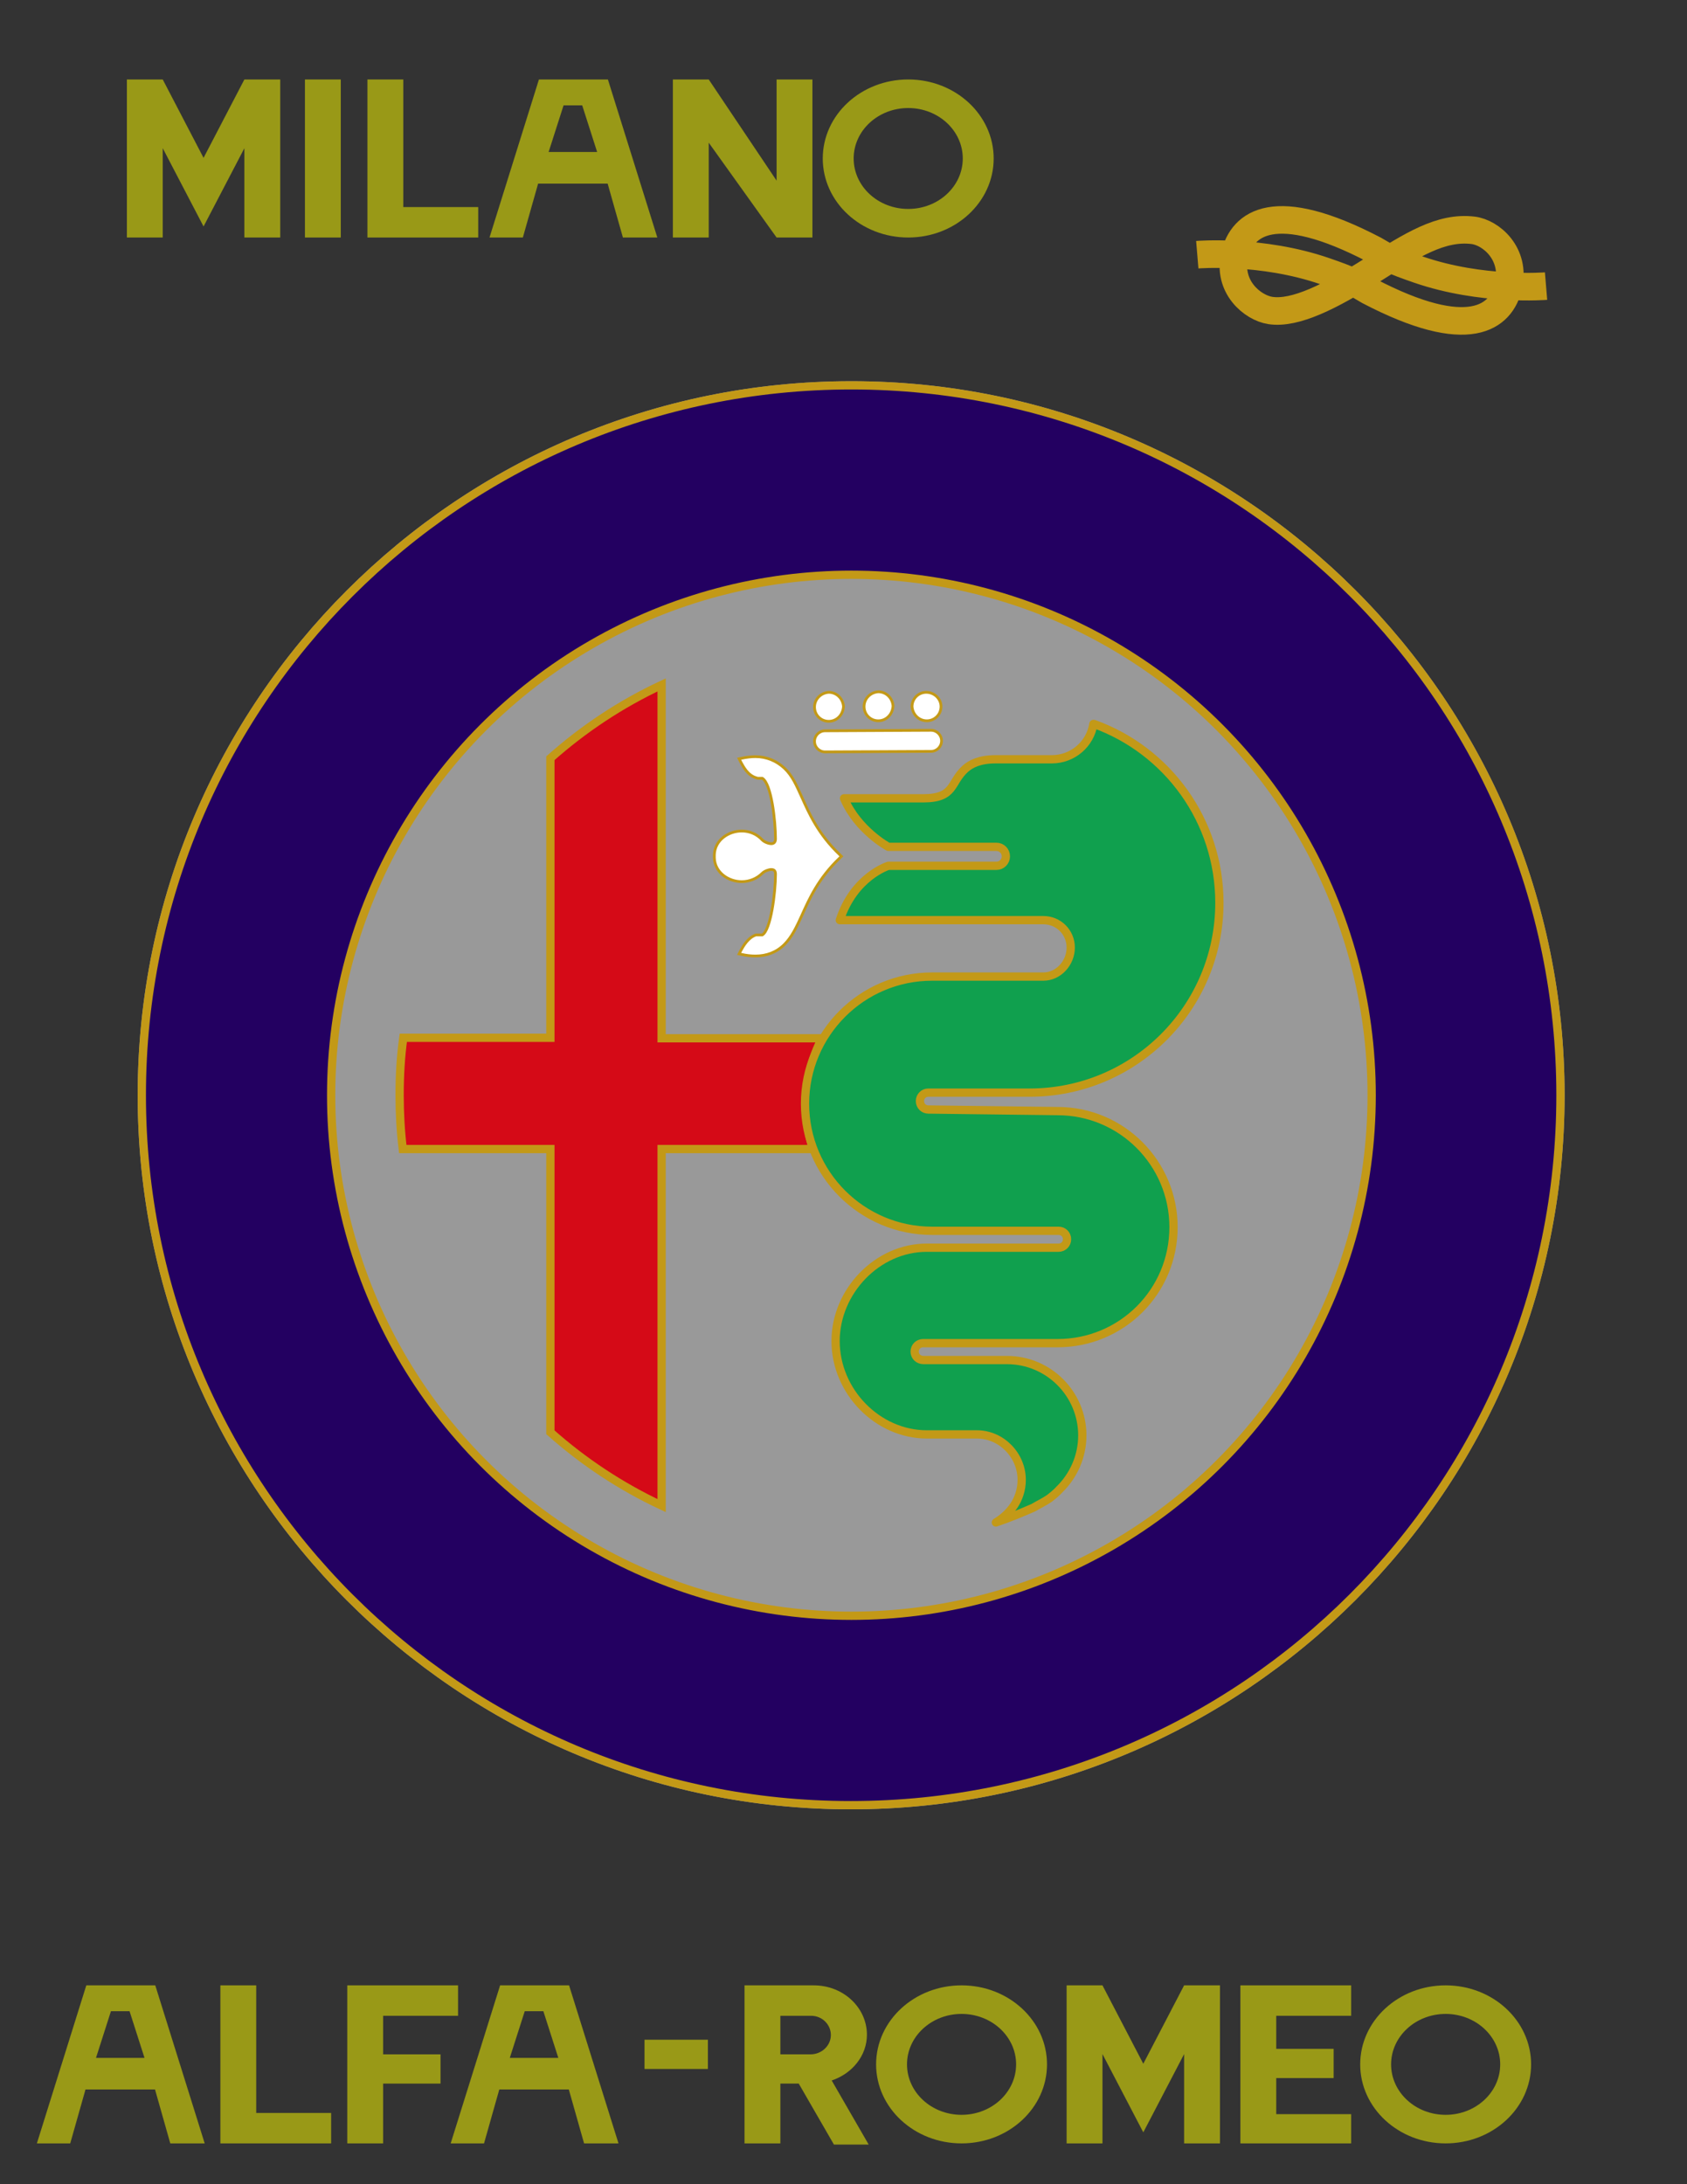 <?xml version="1.0" encoding="utf-8"?>
<!-- Generator: Adobe Illustrator 16.0.0, SVG Export Plug-In . SVG Version: 6.00 Build 0)  -->
<!DOCTYPE svg PUBLIC "-//W3C//DTD SVG 1.1//EN" "http://www.w3.org/Graphics/SVG/1.1/DTD/svg11.dtd">
<svg version="1.1" xmlns="http://www.w3.org/2000/svg" xmlns:xlink="http://www.w3.org/1999/xlink" x="0px" y="0px" width="612px"
	 height="792px" viewBox="0 0 612 792" enable-background="new 0 0 612 792" xml:space="preserve">
<rect x="0" y="0" width="612" height="792" fill="#333333" stroke="none"/>
<g id="Layer_1">
	<g id="alfa_romeo_copy">
		<path fill="#0167AE" stroke="#999999" stroke-width="3" stroke-miterlimit="3.864" d="M308.869,139.725
			c-142.099,0-257.423,115.324-257.423,257.422S166.579,654.57,308.678,654.57c142.099,0,257.422-115.324,257.422-257.423
			S450.968,139.725,308.869,139.725z"/>
		
			<ellipse fill="#999999" stroke="#FFFFFF" stroke-width="3" stroke-miterlimit="3.864" cx="308.869" cy="397.147" rx="164.475" ry="164.475"/>
		<path fill="#FFFFFF" d="M269.089,319.691c2.869,0,5.546-1.147,7.458-3.06c0.765-0.765,2.295-1.339,3.251-1.339
			c1.147,0,1.53,0.574,1.53,1.721c0,6.694-1.721,20.272-4.781,21.994c0,0,0,0-0.191,0c-0.191,0-0.383,0-0.574,0
			c-0.191,0-0.574,0-0.765,0c-0.191,0-0.574,0-0.765,0c-2.869,0.957-4.59,4.017-5.546,5.738l-0.574,1.147l0.957,0.191
			c1.721,0.382,3.251,0.574,4.972,0.574c4.017,0,7.65-1.339,10.519-4.208c2.677-2.678,4.398-6.312,6.311-10.519
			c2.678-5.929,5.929-13.387,13.77-20.846l0.574-0.574l-0.574-0.574c-7.841-7.458-11.092-14.917-13.77-20.846
			c-1.913-4.208-3.442-7.841-6.311-10.519c-2.869-2.677-6.502-4.207-10.519-4.207c-1.53,0-3.251,0.191-4.972,0.574l-0.957,0.191
			l0.574,1.147c0.957,1.722,2.486,4.781,5.546,5.738c0.191,0,0.382,0.191,0.765,0.191c0.191,0,0.574,0,0.765,0
			c0.191,0,0.383,0,0.574,0c0.191,0,0.191,0,0.191,0c3.251,1.913,4.781,15.3,4.781,21.994c0,1.147-0.574,1.721-1.53,1.721
			c-0.957,0-2.486-0.574-3.251-1.339c-1.913-2.104-4.59-3.251-7.458-3.251c-4.781,0-9.754,3.251-9.945,8.606v1.147
			C259.335,316.44,264.308,319.691,269.089,319.691z"/>
		<path fill="#D50A17" stroke="#FFFFFF" stroke-width="3" stroke-miterlimit="3.864" d="M292.421,400.398
			c0-8.606,2.104-16.83,5.737-23.906h-58.14V248.355c-14.726,6.885-28.305,15.874-40.354,26.584v101.362h-53.359
			c-0.956,6.885-1.339,13.77-1.339,20.846c0,6.693,0.383,13.196,1.148,19.508h53.55v102.701
			c12.049,10.71,25.627,19.698,40.354,26.584V416.655h54.889C293.377,411.491,292.421,406.137,292.421,400.398z"/>
		
			<path fill="#10A04E" stroke="#FFFFFF" stroke-width="3" stroke-linecap="round" stroke-linejoin="round" stroke-miterlimit="3.864" d="
			M383.647,402.885c23.333,0,42.075,18.934,42.075,42.075c0,23.333-18.742,42.075-42.075,42.075h-48.769
			c-1.722,0-3.061,1.339-3.061,3.06c0,1.722,1.339,3.061,3.252,3.061h0.191h30.217h-0.191c15.109,0,27.35,12.239,27.35,27.349
			c0,7.65-3.252,14.727-8.415,19.698c0,0-0.957,1.147-3.443,3.061c-1.912,1.339-4.016,2.295-5.929,3.442
			c-4.398,1.912-8.988,3.825-13.578,5.355c4.781-2.869,9.371-8.033,9.371-15.492c0-8.797-7.268-16.447-16.256-16.447h-1.53H336.6
			h-0.382c-17.786,0-33.086-15.491-33.086-33.851c0-17.978,15.109-33.852,33.086-33.852c0,0,44.561,0,47.813,0
			c1.721,0,3.06-1.339,3.06-3.061c0-1.721-1.339-3.06-3.06-3.06c-3.252,0-45.9,0-45.9,0c-25.437,0-46.091-20.655-46.091-46.092
			c0-25.436,20.655-46.091,46.091-46.091h0.383h39.971c5.547,0,9.945-4.973,9.945-10.519c0-5.546-4.398-9.945-9.945-9.945h-1.721
			h-72.102c5.164-15.874,17.595-19.699,17.595-19.699h39.207c1.912,0,3.442-1.53,3.442-3.442s-1.53-3.442-3.442-3.442h-39.207
			c0,0-11.092-5.929-16.064-17.595h28.688c11.666,0,9.754-5.737,15.3-10.71c1.912-1.721,5.164-3.442,10.901-3.442h20.464
			c7.649,0,13.961-5.546,15.108-12.814h0.191c26.584,9.563,45.518,34.999,45.518,64.834c0,38.059-30.791,68.85-68.85,68.85h-36.721
			c-1.721,0-3.06,1.339-3.06,3.06c0,1.722,1.339,3.061,3.06,3.061L383.647,402.885"/>
		<path fill="#FFFFFF" d="M405.45,193.657c-3.634-5.354-9.563-9.753-16.639-12.24c-4.017-1.53-8.224-2.295-12.432-2.295
			c-10.519,0-18.551,5.164-21.42,13.579c-4.207,12.24,3.825,25.054,19.316,30.6c4.207,1.53,8.415,2.295,12.431,2.295l0,0
			c10.328,0,18.36-5.164,21.421-13.77C410.231,205.706,409.275,199.204,405.45,193.657z M396.652,207.619
			c-1.721,4.781-5.737,7.459-11.475,7.459c-2.486,0-4.973-0.574-7.65-1.53c-9.18-3.251-13.578-9.753-11.093-16.83
			c1.53-4.781,5.738-7.268,11.284-7.268c2.486,0,4.973,0.382,7.65,1.53C394.549,194.231,398.947,200.734,396.652,207.619z"/>
		<path fill="#FFFFFF" d="M474.683,238.601l-25.628,5.738l3.061-26.775l-11.857-10.901v0.956c-0.191,1.913-0.766,3.634-1.913,4.781
			l-26.201,25.437l8.798,8.224l19.125-18.551l-3.825,30.026l0.765,0.765l28.879-6.693l-15.873,21.611l8.797,8.224l25.437-33.66
			L474.683,238.601z"/>
		<path fill="#FFFFFF" d="M328.185,196.718c4.591-2.486,7.077-7.077,7.077-13.005c0-9.371-6.503-15.874-16.065-15.874l-36.337,0.382
			l0.574,0.765c0.956,1.147,1.721,2.869,1.913,4.398l0.382,36.912l11.857-0.191l-0.191-11.475l17.595-0.191l8.033,11.284
			l13.388-0.191l-9.372-12.431L328.185,196.718z M318.049,188.876l-20.655,0.191v-11.284l20.847-0.191
			c3.251,0,5.354,2.295,5.354,5.737C323.403,186.581,321.491,188.685,318.049,188.876z"/>
		<path fill="#FFFFFF" d="M184.748,203.794l0.765,0.382c1.147,0.574,2.104,1.913,2.486,3.442v0.191l0.765,42.075l10.519-6.12
			l-0.191-8.224l22.567-13.005l6.885,4.399l10.519-6.12l-39.397-25.436L184.748,203.794z M198.709,224.449l-0.383-17.021
			l14.152,9.18L198.709,224.449z"/>
		<path fill="#FFFFFF" d="M80.899,372.285c0.574-0.191,1.338-0.383,1.912-0.383c0.765,0,1.722,0.191,2.295,0.574l0.191,0.191
			l33.278,25.627l1.912-12.049l-6.693-4.972l3.825-25.627l7.841-2.678l1.721-11.857L82.62,356.029l-2.678,16.639L80.899,372.285z
			 M107.482,358.897l-2.486,15.683l-13.579-10.328L107.482,358.897z"/>
		<path fill="#FFFFFF" d="M480.037,299.228l5.738-3.251l10.9,21.038l8.415-4.59l-10.9-21.038l5.546-3.06l15.683,30.218l8.415-4.59
			l-22.377-43.031l-0.382,0.957c-0.766,1.912-2.295,3.251-3.442,3.825l-31.557,17.021l21.994,42.458l8.224-4.59L480.037,299.228z"/>
		<path fill="#FFFFFF" d="M514.271,341.303c-1.147,0-2.104,0.191-3.252,0.191c-12.431,2.104-19.507,15.683-16.829,31.939
			c2.485,14.917,11.666,25.054,22.949,25.054c1.147,0,2.295,0,3.252-0.191c12.431-2.104,19.507-15.683,16.639-32.13
			C534.735,351.63,525.363,341.303,514.271,341.303z M518.479,386.055c-0.573,0.191-1.339,0.191-1.912,0.191
			c-6.12,0-10.901-5.546-12.432-14.344c-1.529-9.753,1.913-16.83,8.989-17.978c0.573-0.191,1.147-0.191,1.912-0.191
			c6.12,0,10.901,5.546,12.432,14.152C528.997,377.831,525.555,384.908,518.479,386.055z"/>
		<path fill="#FFFFFF" d="M142.099,289.091l-13.961,27.731L99.45,301.905l-6.503,13.196l0.957-0.191
			c0.574-0.191,1.147-0.191,1.913-0.191c1.147,0,2.295,0.191,3.06,0.574l32.512,17.021l19.508-38.633L142.099,289.091z"/>
		<path fill="#FFFFFF" d="M165.431,243.191l-15.874,17.212l-6.694-6.502l22.95-24.863l-6.885-6.694l-32.895,35.764h0.957
			c1.53,0.191,3.251,0.765,4.398,1.53l0,0l26.393,25.437l8.224-8.798l-9.563-9.18l15.874-17.404L165.431,243.191z"/>
		<path fill="#FFFFFF" d="M299.306,272.644c-2.104,0-3.825-1.721-3.825-3.825c0-2.104,1.721-3.825,3.825-3.825l38.441-0.191
			c2.104,0,3.825,1.721,3.825,3.825c0,2.104-1.721,3.825-3.825,3.825L299.306,272.644z"/>
		<path fill="#FFFFFF" d="M336.218,261.36c-2.869,0-5.164-2.295-5.355-5.164c0-2.869,2.295-5.164,5.164-5.164
			c2.868,0,5.354,2.295,5.354,5.164S339.086,261.36,336.218,261.36z"/>
		<path fill="#FFFFFF" d="M318.622,261.36c-2.868,0-5.163-2.295-5.163-5.164s2.295-5.164,5.163-5.355
			c2.869,0,5.164,2.295,5.355,5.164C323.786,259.065,321.491,261.36,318.622,261.36z"/>
		<path fill="#FFFFFF" d="M300.645,261.551c-2.869,0-5.164-2.295-5.164-5.164c0-2.869,2.295-5.164,5.164-5.355
			c2.869,0,5.164,2.295,5.355,5.164C305.809,259.256,303.514,261.551,300.645,261.551z"/>
	</g>
</g>
<g id="Layer_2">
	<g id="alfa_romeo_copy_1_">
		<path fill="#230061" stroke="#C39917" stroke-width="3" stroke-miterlimit="3.864" d="M308.869,139.725
			c-142.099,0-257.423,115.324-257.423,257.422S166.579,654.57,308.678,654.57c142.099,0,257.422-115.324,257.422-257.423
			S450.968,139.725,308.869,139.725z"/>
		
			<ellipse fill="#999999" stroke="#C39917" stroke-width="3" stroke-miterlimit="3.864" cx="308.869" cy="397.147" rx="188.737" ry="188.737"/>
		<path fill="#FFFFFF" stroke="#C39917" stroke-miterlimit="10" d="M269.089,319.691c2.869,0,5.546-1.147,7.458-3.06
			c0.765-0.765,2.295-1.339,3.251-1.339c1.147,0,1.53,0.574,1.53,1.721c0,6.694-1.721,20.272-4.781,21.994c0,0,0,0-0.191,0
			c-0.191,0-0.383,0-0.574,0c-0.191,0-0.574,0-0.765,0c-0.191,0-0.574,0-0.765,0c-2.869,0.957-4.59,4.017-5.546,5.738l-0.574,1.147
			l0.957,0.191c1.721,0.382,3.251,0.574,4.972,0.574c4.017,0,7.65-1.339,10.519-4.208c2.677-2.678,4.398-6.312,6.311-10.519
			c2.678-5.929,5.929-13.387,13.77-20.846l0.574-0.574l-0.574-0.574c-7.841-7.458-11.092-14.917-13.77-20.846
			c-1.913-4.208-3.442-7.841-6.311-10.519c-2.869-2.677-6.502-4.207-10.519-4.207c-1.53,0-3.251,0.191-4.972,0.574l-0.957,0.191
			l0.574,1.147c0.957,1.722,2.486,4.781,5.546,5.738c0.191,0,0.382,0.191,0.765,0.191c0.191,0,0.574,0,0.765,0
			c0.191,0,0.383,0,0.574,0c0.191,0,0.191,0,0.191,0c3.251,1.913,4.781,15.3,4.781,21.994c0,1.147-0.574,1.721-1.53,1.721
			c-0.957,0-2.486-0.574-3.251-1.339c-1.913-2.104-4.59-3.251-7.458-3.251c-4.781,0-9.754,3.251-9.945,8.606v1.147
			C259.335,316.44,264.308,319.691,269.089,319.691z"/>
		<path fill="#D50A17" stroke="#C39917" stroke-width="3" stroke-miterlimit="3.864" d="M292.421,400.398
			c0-8.606,2.104-16.83,5.737-23.906h-58.14V248.355c-14.726,6.885-28.305,15.874-40.354,26.584v101.362h-53.359
			c-0.956,6.885-1.339,13.77-1.339,20.846c0,6.693,0.383,13.196,1.148,19.508h53.55v102.701
			c12.049,10.71,25.627,19.698,40.354,26.584V416.655h54.889C293.377,411.491,292.421,406.137,292.421,400.398z"/>
		
			<path fill="#10A04E" stroke="#C39917" stroke-width="3" stroke-linecap="round" stroke-linejoin="round" stroke-miterlimit="3.864" d="
			M383.647,402.885c23.333,0,42.075,18.934,42.075,42.075c0,23.333-18.742,42.075-42.075,42.075h-48.769
			c-1.722,0-3.061,1.339-3.061,3.06c0,1.722,1.339,3.061,3.252,3.061h0.191h30.217h-0.191c15.109,0,27.35,12.239,27.35,27.349
			c0,7.65-3.252,14.727-8.415,19.698c0,0-0.957,1.147-3.443,3.061c-1.912,1.339-4.016,2.295-5.929,3.442
			c-4.398,1.912-8.988,3.825-13.578,5.355c4.781-2.869,9.371-8.033,9.371-15.492c0-8.797-7.268-16.447-16.256-16.447h-1.53H336.6
			h-0.382c-17.786,0-33.086-15.491-33.086-33.851c0-17.978,15.109-33.852,33.086-33.852c0,0,44.561,0,47.813,0
			c1.721,0,3.06-1.339,3.06-3.061c0-1.721-1.339-3.06-3.06-3.06c-3.252,0-45.9,0-45.9,0c-25.437,0-46.091-20.655-46.091-46.092
			c0-25.436,20.655-46.091,46.091-46.091h0.383h39.971c5.547,0,9.945-4.973,9.945-10.519c0-5.546-4.398-9.945-9.945-9.945h-1.721
			h-72.102c5.164-15.874,17.595-19.699,17.595-19.699h39.207c1.912,0,3.442-1.53,3.442-3.442s-1.53-3.442-3.442-3.442h-39.207
			c0,0-11.092-5.929-16.064-17.595h28.688c11.666,0,9.754-5.737,15.3-10.71c1.912-1.721,5.164-3.442,10.901-3.442h20.464
			c7.649,0,13.961-5.546,15.108-12.814h0.191c26.584,9.563,45.518,34.999,45.518,64.834c0,38.059-30.791,68.85-68.85,68.85h-36.721
			c-1.721,0-3.06,1.339-3.06,3.06c0,1.722,1.339,3.061,3.06,3.061L383.647,402.885"/>
		<path fill="#FFFFFF" stroke="#C39917" stroke-miterlimit="10" d="M299.306,272.644c-2.104,0-3.825-1.721-3.825-3.825
			c0-2.104,1.721-3.825,3.825-3.825l38.441-0.191c2.104,0,3.825,1.721,3.825,3.825c0,2.104-1.721,3.825-3.825,3.825L299.306,272.644
			z"/>
		<path fill="#FFFFFF" stroke="#C39917" stroke-miterlimit="10" d="M336.218,261.36c-2.869,0-5.164-2.295-5.355-5.164
			c0-2.869,2.295-5.164,5.164-5.164c2.868,0,5.354,2.295,5.354,5.164S339.086,261.36,336.218,261.36z"/>
		<path fill="#FFFFFF" stroke="#C39917" stroke-miterlimit="10" d="M318.622,261.36c-2.868,0-5.163-2.295-5.163-5.164
			s2.295-5.164,5.163-5.355c2.869,0,5.164,2.295,5.355,5.164C323.786,259.065,321.491,261.36,318.622,261.36z"/>
		<path fill="#FFFFFF" stroke="#C39917" stroke-miterlimit="10" d="M300.645,261.551c-2.869,0-5.164-2.295-5.164-5.164
			c0-2.869,2.295-5.164,5.164-5.355c2.869,0,5.164,2.295,5.355,5.164C305.809,259.256,303.514,261.551,300.645,261.551z"/>
	</g>
	<path fill="#999917" d="M61.773,777.204h12.485l-17.932-57.308H31.31l-17.932,57.308h12.099l5.536-19.543h25.224L61.773,777.204z
		 M40.245,729.281h6.759l5.421,16.913h-17.6L40.245,729.281z"/>
	<polygon fill="#999917" points="92.947,766.167 92.947,719.896 79.942,719.896 79.942,766.167 79.942,777.204 92.947,777.204 
		120.131,777.204 120.131,766.167 	"/>
	<polygon fill="#999917" points="166.169,730.934 166.169,719.896 138.986,719.896 125.981,719.896 125.981,730.934 
		125.981,777.204 138.986,777.204 138.986,755.521 159.81,755.521 159.81,744.917 138.986,744.917 138.986,730.934 	"/>
	<path fill="#999917" d="M211.89,777.204h12.485l-17.932-57.308h-25.017l-17.932,57.308h12.099l5.536-19.543h25.224L211.89,777.204z
		 M190.362,729.281h6.759l5.421,16.913h-17.6L190.362,729.281z"/>
	<rect x="233.81" y="739.614" fill="#999917" width="23" height="10.604"/>
	<path fill="#999917" d="M315.139,777.635l-13.421-23.243c7.448-2.501,12.777-8.979,12.777-16.591
		c0-9.775-8.49-17.904-19.278-17.904h-12.12h-13.005v11.037v46.271h13.005v-21.684l6.663-0.006l12.773,22.12H315.139z
		 M283.097,730.934l11.144-0.001c3.978,0,7.175,3.13,7.175,6.991s-3.375,6.992-7.352,6.992l-10.967,0.001V730.934z"/>
	<path fill="#999917" d="M348.827,719.896c-17.121,0-31,12.829-31,28.654c0,15.824,13.879,28.653,31,28.653s31-12.829,31-28.653
		C379.827,732.726,365.948,719.896,348.827,719.896z M348.827,766.846c-10.931,0-19.791-8.191-19.791-18.295
		s8.86-18.295,19.791-18.295c10.93,0,19.791,8.191,19.791,18.295S359.757,766.846,348.827,766.846z"/>
	<polygon fill="#999917" points="429.567,719.896 414.758,748.326 399.947,719.896 386.942,719.896 386.942,766.167 
		386.942,777.204 399.947,777.204 399.947,744.818 414.758,773.2 429.567,744.819 429.567,766.167 429.567,777.204 442.572,777.204 
		442.572,719.896 	"/>
	<polygon fill="#999917" points="490.17,730.934 490.17,719.896 462.986,719.896 449.98,719.896 449.98,730.934 449.98,777.204 
		453.145,777.204 462.986,777.204 490.17,777.204 490.17,766.601 462.986,766.601 462.986,753.519 483.811,753.519 483.811,742.915 
		462.986,742.915 462.986,730.934 	"/>
	<path fill="#999917" d="M524.444,719.896c-17.121,0-31,12.829-31,28.654c0,15.824,13.879,28.653,31,28.653s31-12.829,31-28.653
		C555.444,732.726,541.565,719.896,524.444,719.896z M524.444,766.846c-10.931,0-19.791-8.191-19.791-18.295
		s8.86-18.295,19.791-18.295c10.93,0,19.791,8.191,19.791,18.295S535.374,766.846,524.444,766.846z"/>
	<polygon fill="#999917" points="88.655,28.815 73.845,57.245 59.035,28.815 46.03,28.815 46.03,75.085 46.03,86.123 59.035,86.123 
		59.035,53.737 73.845,82.119 88.655,53.738 88.655,75.085 88.655,86.123 101.66,86.123 101.66,28.815 	"/>
	<polygon fill="#999917" points="123.625,75.085 123.625,28.815 110.621,28.815 110.621,75.085 110.621,86.123 123.625,86.123 	"/>
	<polygon fill="#999917" points="146.3,75.085 146.3,28.815 133.295,28.815 133.295,75.085 133.295,86.123 146.3,86.123 
		173.483,86.123 173.483,75.085 	"/>
	<path fill="#999917" d="M225.975,86.123h12.486l-17.932-57.308h-25.018l-17.931,57.308h12.099l5.535-19.543h25.225L225.975,86.123z
		 M204.447,38.2h6.76l5.42,16.913h-17.6L204.447,38.2z"/>
	<polygon fill="#999917" points="281.724,28.815 281.724,65.496 257.108,28.815 244.104,28.815 244.104,75.085 244.104,86.123 
		257.108,86.123 257.108,51.735 281.724,86.123 294.729,86.123 294.729,28.815 	"/>
	<path fill="#999917" d="M329.478,28.815c-17.121,0-31,12.829-31,28.654c0,15.824,13.879,28.653,31,28.653s31-12.829,31-28.653
		C360.478,41.644,346.599,28.815,329.478,28.815z M329.478,75.764c-10.931,0-19.791-8.191-19.791-18.295s8.86-18.295,19.791-18.295
		c10.93,0,19.791,8.191,19.791,18.295S340.407,75.764,329.478,75.764z"/>
	<path fill="none" stroke="#999917" stroke-miterlimit="3.864" d="M475.918,69.41"/>
	<path fill="none" stroke="#C39917" stroke-width="10" stroke-miterlimit="3.864" d="M560.869,103.739
		c0,0-23.316,1.94-46.278-5.977c-9.69-3.343-10.777-4.124-15.976-7.168l0,0c-36.313-18.983-47.918-9.55-50.655,1.734
		c-2.824,11.647,6.433,19.265,12.864,20.255c9.105,1.401,22.104-5.259,36.781-14.536l0,0c14.676-9.277,25.174-15.927,36.78-14.535
		c6.462,0.775,15.561,8.438,12.864,20.256c-2.582,11.319-14.341,20.716-50.655,1.733l0,0c-5.196-3.045-6.284-3.826-15.976-7.168
		c-22.961-7.917-46.278-5.977-46.278-5.977"/>
</g>
</svg>
